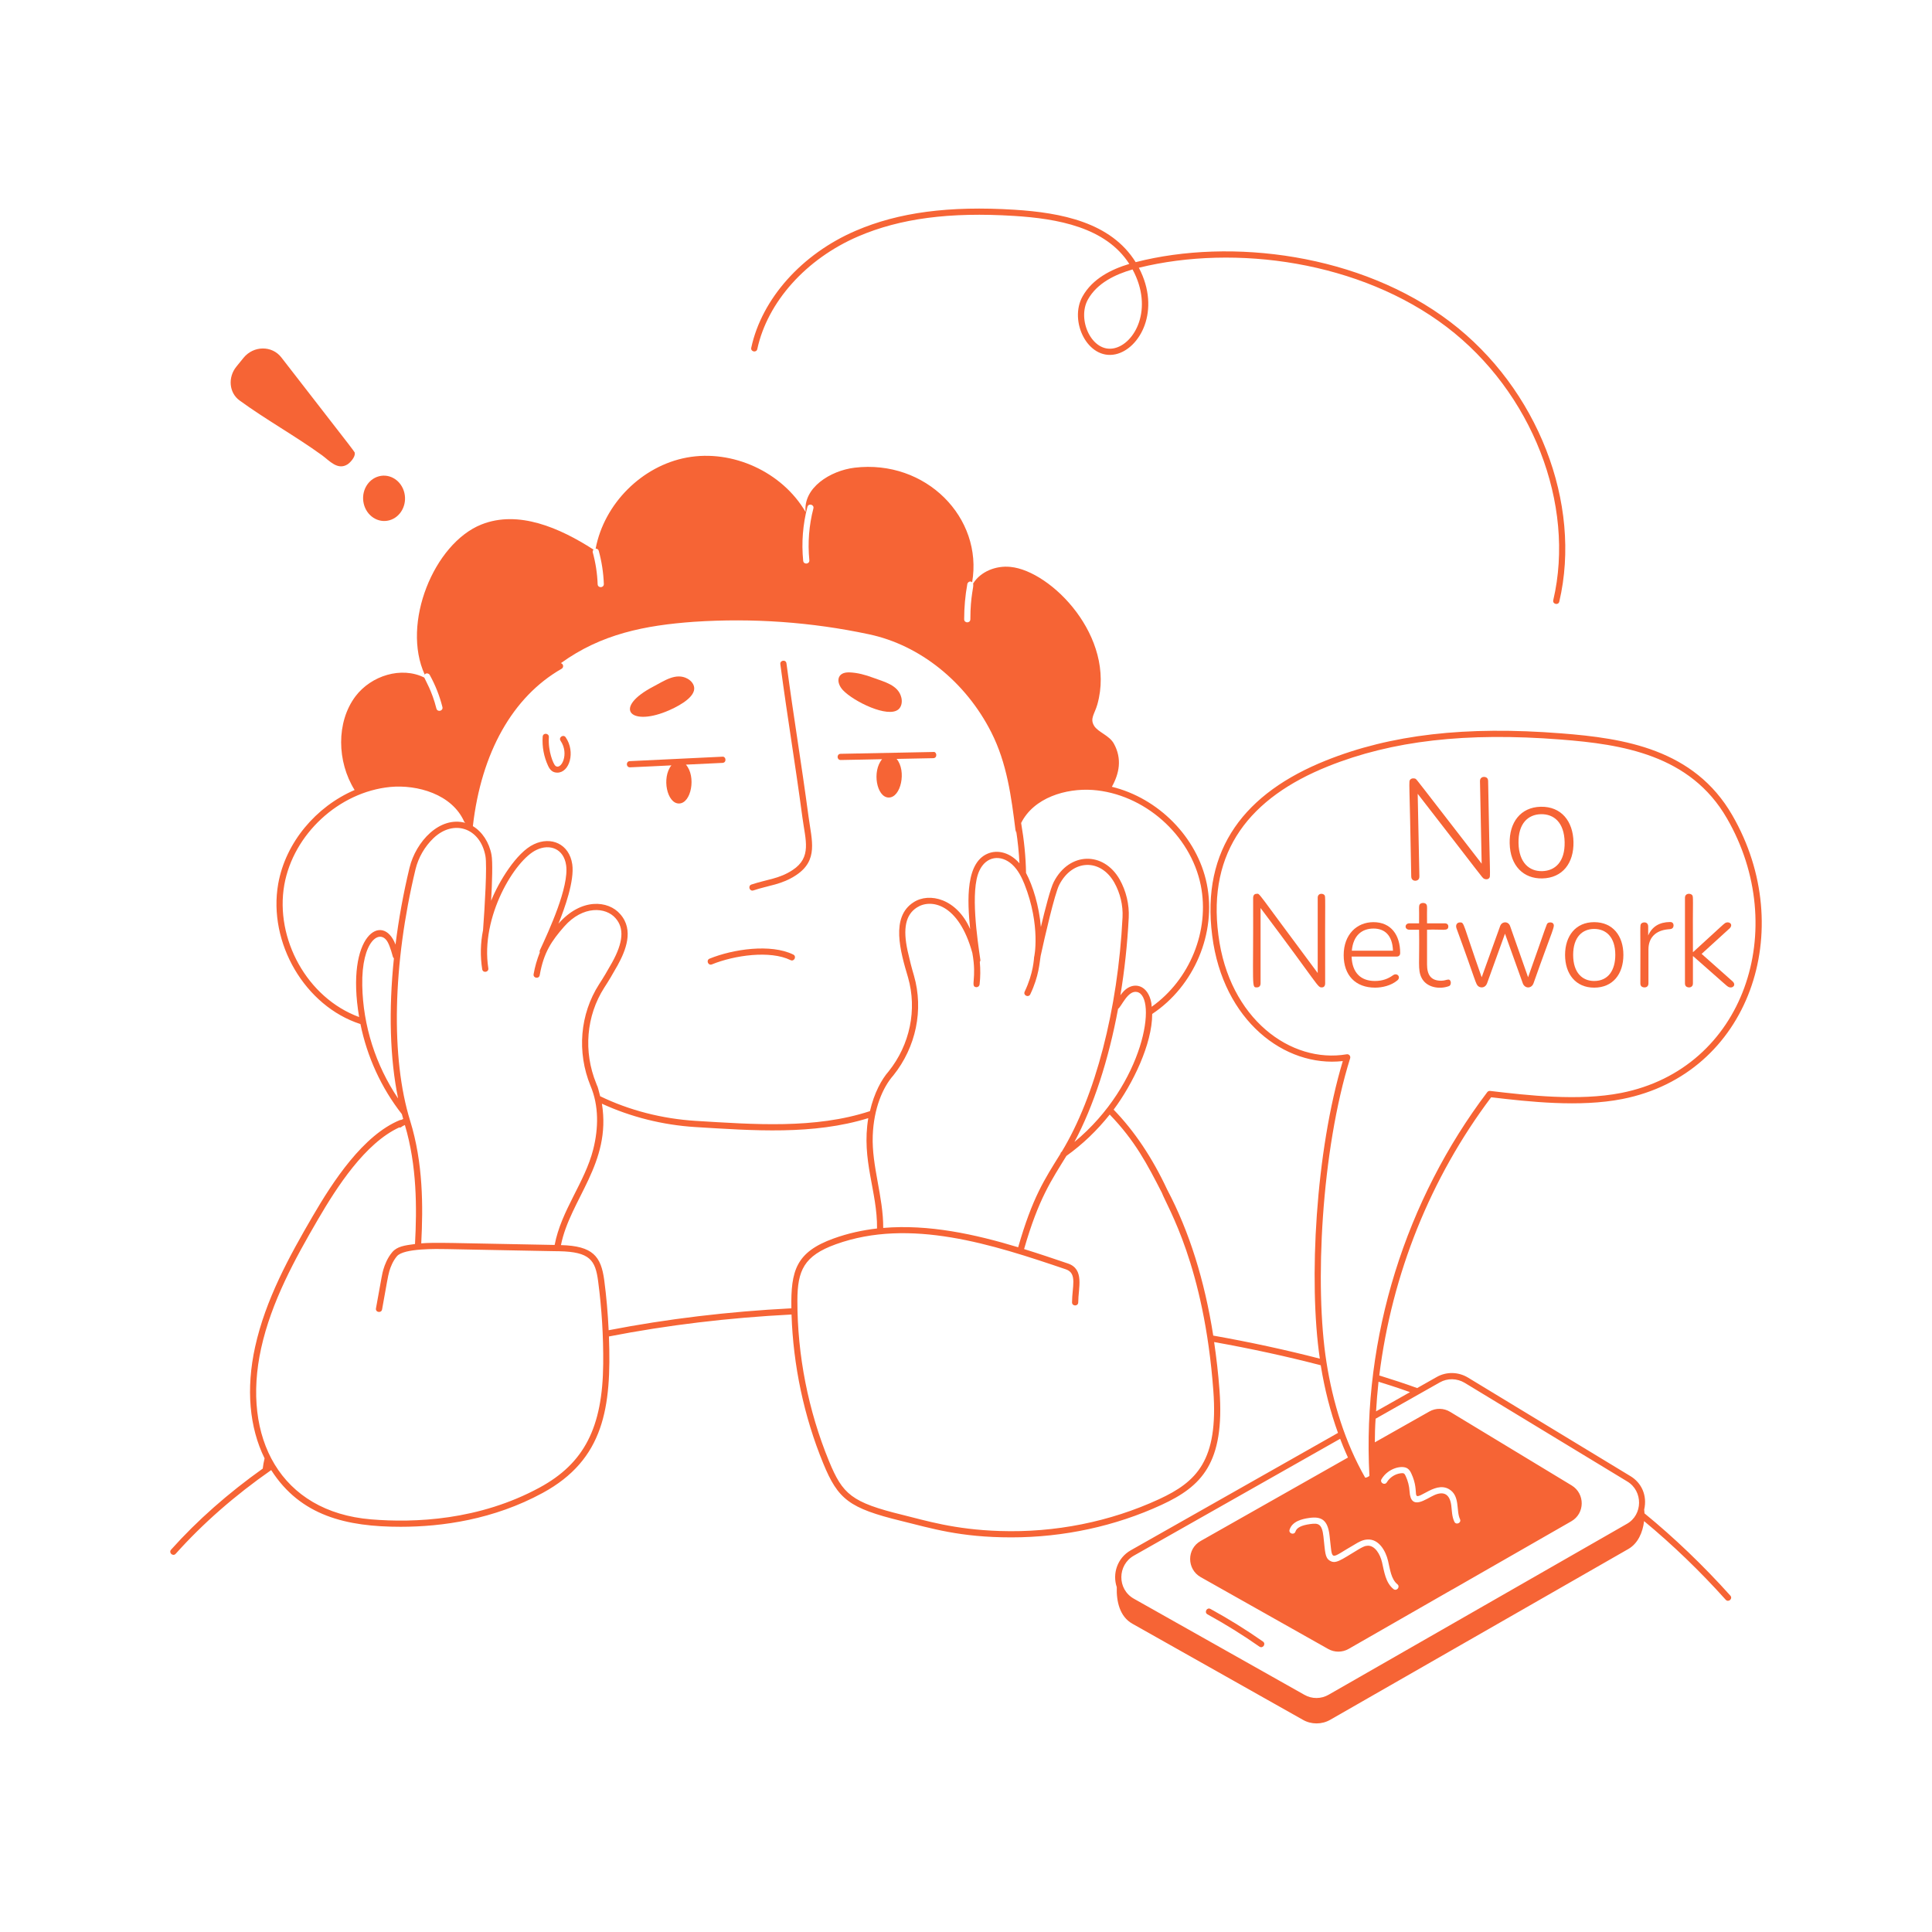 <svg width="156" height="156" viewBox="0 0 156 156" fill="none" xmlns="http://www.w3.org/2000/svg">
<path d="M60.837 71.896C62.08 71.481 63.12 71.436 64.278 70.667C66.1 69.465 65.545 67.865 65.289 65.959C64.653 61.222 64.142 58.325 63.503 53.564C63.459 53.229 62.964 53.307 63.008 53.63C63.641 58.352 64.151 61.242 64.794 66.026C65.037 67.846 65.565 69.219 64.002 70.25C62.929 70.962 61.947 71 60.678 71.421C60.369 71.524 60.517 72.002 60.837 71.896Z" fill="#F66435"/>
<path d="M53.773 57.459C54.54 57.152 56.036 56.42 56.056 55.606C56.065 55.265 55.81 54.963 55.51 54.799C54.581 54.291 53.624 54.983 52.773 55.427C49.502 57.131 50.834 58.638 53.773 57.459Z" fill="#F66435"/>
<path d="M72.546 57.277C72.806 57.055 72.86 56.664 72.781 56.331C72.537 55.301 71.382 55.053 70.483 54.717C69.881 54.493 69.242 54.315 68.591 54.292C67.546 54.255 67.483 55.113 68.07 55.734C68.925 56.637 71.697 58.005 72.546 57.277Z" fill="#F66435"/>
<path d="M45.264 59.816C45.987 60.878 45.313 62.21 44.849 61.841C44.689 61.711 44.239 60.661 44.318 59.517C44.34 59.194 43.843 59.142 43.819 59.483C43.764 60.287 43.914 61.098 44.252 61.829C44.409 62.17 44.619 62.387 45.002 62.387C45.988 62.387 46.483 60.717 45.677 59.535C45.494 59.262 45.076 59.541 45.264 59.816Z" fill="#F66435"/>
<path d="M50.864 61.958C50.965 61.958 54.314 61.8 54.213 61.797C53.413 62.799 53.858 64.879 54.82 64.879C55.82 64.879 56.226 62.683 55.383 61.741L58.343 61.599C58.688 61.583 58.633 61.056 58.318 61.1L50.852 61.459C50.529 61.474 50.541 61.958 50.864 61.958Z" fill="#F66435"/>
<path d="M67.88 61.367C67.981 61.367 71.326 61.302 71.226 61.301C70.398 62.279 70.784 64.37 71.746 64.397C72.746 64.425 73.213 62.243 72.398 61.278L75.359 61.219C75.717 61.211 75.649 60.657 75.35 60.719L67.876 60.867C67.547 60.874 67.554 61.367 67.88 61.367Z" fill="#F66435"/>
<path d="M57.484 77.869C59.303 77.129 62.187 76.719 63.831 77.525C64.127 77.671 64.348 77.222 64.05 77.075C62.235 76.186 59.189 76.636 57.296 77.406C56.992 77.529 57.176 77.996 57.484 77.869Z" fill="#F66435"/>
<path d="M97.741 129.915C97.451 129.755 97.211 130.195 97.501 130.353C98.94 131.142 100.35 132.018 101.692 132.957C101.963 133.144 102.25 132.737 101.979 132.547C100.623 131.598 99.197 130.712 97.741 129.915Z" fill="#F66435"/>
<path d="M107.047 61.413C100.575 64.011 96.962 68.51 97.882 75.567C98.75 82.413 103.732 86.202 108.425 85.677C106.231 92.96 105.649 103.457 106.57 109.705C103.84 108.999 100.95 108.373 97.964 107.843C97.263 103.372 96.023 99.425 94.254 96.073L94.252 96.071C93.049 93.487 91.59 91.316 89.921 89.598C91.459 87.542 93.038 84.299 93.035 81.871C96.431 79.621 98.244 75.33 97.445 71.376C96.676 67.587 93.511 64.438 89.779 63.529C90.375 62.456 90.617 61.272 89.94 60.045C89.57 59.375 88.68 59.135 88.35 58.615C87.98 58.015 88.39 57.655 88.61 56.865C90.13 51.417 84.869 46.092 81.59 45.775C80.429 45.653 79.172 46.143 78.572 47.124C78.661 47.365 78.35 48.047 78.352 50.002C78.352 50.336 77.852 50.334 77.852 50.003C77.851 49.05 77.937 48.093 78.107 47.159C78.132 47.024 78.264 46.933 78.398 46.958C78.439 46.966 78.464 46.997 78.495 47.021C79.394 41.807 74.76 37.078 69 37.765C67.04 38.005 64.84 39.385 65.05 41.345C63.16 38.105 59.14 36.265 55.46 36.945C51.826 37.615 48.779 40.682 48.095 44.3C48.207 44.299 48.313 44.355 48.344 44.468C48.585 45.344 48.724 46.247 48.757 47.152C48.769 47.484 48.269 47.502 48.257 47.17C48.226 46.303 48.093 45.439 47.862 44.6C47.839 44.516 47.872 44.44 47.925 44.379C45.208 42.627 41.851 41.155 38.86 42.355C35.046 43.885 32.392 50.336 34.298 54.479C34.318 54.452 34.328 54.419 34.359 54.402C34.478 54.337 34.632 54.379 34.699 54.499C35.152 55.315 35.496 56.186 35.723 57.089C35.803 57.411 35.319 57.529 35.238 57.211C34.88 55.785 34.345 54.932 34.258 54.711C32.406 53.787 29.972 54.556 28.71 56.215C27.133 58.306 27.207 61.503 28.633 63.79C25.525 65.124 23.061 68.018 22.464 71.362C21.626 76.133 24.635 81.25 29.104 82.688C29.641 85.327 30.781 87.834 32.449 89.962C32.484 90.092 32.52 90.22 32.557 90.347C32.499 90.375 32.566 90.355 32.38 90.434C32.357 90.436 32.334 90.424 32.311 90.433C29.322 91.645 26.872 95.417 25.247 98.206C23.357 101.448 21.442 104.934 20.599 108.755C19.852 112.145 20.137 115.267 21.363 117.755C21.292 118.057 21.244 118.329 21.215 118.583C18.426 120.568 15.93 122.762 13.814 125.128C13.594 125.375 13.966 125.708 14.187 125.461C16.378 123.01 18.976 120.74 21.898 118.703C24.266 122.409 27.988 123.281 32.351 123.281C35.691 123.281 39.855 122.701 43.815 120.549C48.789 117.848 49.381 113.622 49.168 107.913C53.878 106.995 58.835 106.4 63.912 106.141C64.044 110.246 64.917 114.381 66.476 118.17C67.667 121.065 68.56 121.779 72.773 122.809C75.217 123.407 77.503 124.136 81.66 124.136C85.882 124.136 90.057 123.234 93.792 121.509C97.009 120.023 98.906 118.15 98.469 112.25C98.37 110.912 98.219 109.622 98.035 108.364C101.024 108.898 103.917 109.528 106.643 110.238C106.956 112.176 107.426 114.01 108.037 115.7L91.307 125.177C90.213 125.795 89.807 127.073 90.174 128.156C90.137 129.313 90.415 130.533 91.43 131.105C91.45 131.115 105.2 138.865 105.2 138.865C105.88 139.255 106.73 139.255 107.41 138.865L131.48 125.075C132.251 124.632 132.645 123.743 132.752 122.823C135.044 124.723 137.261 126.85 139.343 129.172C139.563 129.416 139.938 129.087 139.716 128.838C137.529 126.401 135.197 124.171 132.784 122.196C132.782 122.093 132.769 121.994 132.76 121.894C133.025 120.739 132.534 119.721 131.65 119.191L118.529 111.231C117.749 110.762 116.783 110.745 116.006 111.188L114.43 112.08C113.415 111.709 112.401 111.384 111.37 111.062C112.388 102.873 115.503 95.113 120.404 88.6C123.438 88.957 127.538 89.421 130.998 88.74C141.28 86.719 145.208 75.049 139.877 65.83C136.794 60.478 131.133 59.61 126.07 59.216C118.341 58.608 112.296 59.307 107.047 61.413ZM86.754 92.21C88.297 89.315 89.511 85.589 90.28 81.455C90.54 81.314 91.06 79.939 91.806 80.098C93.474 80.441 92.425 87.522 86.754 92.21ZM85.724 92.999C85.666 93.04 85.633 93.101 85.623 93.166C84.334 95.242 83.374 96.669 82.212 100.711C78.741 99.66 74.985 98.837 71.316 99.15C71.329 96.648 70.376 94.137 70.47 91.704C70.549 89.492 71.285 87.794 72.135 86.832C73.967 84.544 74.59 81.537 73.8 78.784C73.614 78.16 73.445 77.502 73.284 76.772C72.89 74.964 73.129 73.854 74.036 73.275C75.155 72.546 77.414 72.94 78.512 76.949C78.897 79.047 78.328 79.651 78.82 79.709C78.83 79.71 78.84 79.71 78.849 79.71C78.974 79.71 79.082 79.617 79.097 79.489C79.168 78.883 79.169 78.275 79.115 77.672C79.148 77.623 79.167 77.563 79.158 77.5C78.933 75.925 78.321 71.919 79.077 70.31C79.627 69.115 80.814 68.984 81.713 69.791C82.215 70.243 82.514 70.882 82.718 71.387C84.056 74.752 83.503 77.351 83.503 77.251C83.482 77.37 83.465 78.547 82.738 80.069C82.595 80.37 83.048 80.582 83.19 80.285C83.904 78.788 83.936 77.707 84.025 77.199C84.346 75.713 85.164 72.144 85.532 71.44C86.602 69.368 88.861 69.305 89.972 71.258C90.451 72.109 90.688 73.106 90.64 74.063C90.263 81.537 88.44 88.526 85.731 92.994C85.728 92.996 85.726 92.998 85.724 92.999ZM96.955 71.475C97.696 75.143 96.071 79.114 92.991 81.293C92.98 81.196 92.986 81.099 92.968 81.001C92.703 79.496 91.53 79.235 90.758 80.013C90.671 80.101 90.572 80.223 90.469 80.359C90.802 78.337 91.032 76.233 91.14 74.088C91.192 73.037 90.932 71.945 90.408 71.012C89.115 68.739 86.35 68.765 85.088 71.21C84.823 71.717 84.391 73.393 84.046 74.85C83.903 73.161 83.404 71.53 82.847 70.487C82.827 69.193 82.694 67.862 82.452 66.454C83.475 64.402 86.074 63.635 88.222 63.785C92.373 64.087 96.127 67.393 96.955 71.475ZM65.194 40.931C65.275 40.609 65.761 40.737 65.677 41.057C65.322 42.422 65.212 43.826 65.351 45.231C65.383 45.561 64.887 45.612 64.853 45.28C64.709 43.817 64.823 42.353 65.194 40.931ZM56.06 50.205C60.77 49.895 65.52 50.225 70.16 51.215C74.29 52.085 77.98 55.065 80.04 59.125C81.307 61.63 81.656 64.296 82.01 67.145C82.02 67.185 82.02 67.235 82.02 67.275L82.043 67.033C82.185 67.955 82.274 68.842 82.317 69.71C81.592 68.873 80.68 68.641 79.948 68.856C77.913 69.472 78.111 72.773 78.335 75.019C77.258 72.56 75.039 72.028 73.766 72.854C71.902 74.043 72.69 76.81 73.32 78.924C74.064 81.519 73.476 84.359 71.753 86.509C71.188 87.148 70.581 88.255 70.244 89.719C65.803 91.177 60.851 90.787 56.185 90.506C53.459 90.338 50.791 89.647 48.46 88.515C48.169 87.365 48.271 87.875 48.142 87.481C47.093 84.913 47.336 82.023 48.789 79.752C49.124 79.242 49.466 78.668 49.869 77.946C50.505 76.788 51.22 75.1 50.08 73.812C49.112 72.688 46.919 72.492 45.091 74.585C45.594 73.35 46.397 71.11 46.208 69.789C45.965 68.13 44.49 67.514 43.116 68.168C41.699 68.819 40.246 71.249 39.657 72.731C39.737 71.248 39.794 69.571 39.686 69.02C39.499 68.007 38.93 67.156 38.182 66.706C38.861 60.772 41.397 56.261 45.344 54.002C45.535 53.893 45.503 53.608 45.289 53.546C48.543 51.19 52.069 50.49 56.06 50.205ZM44.785 100.524C36.24 100.366 35.154 100.305 34.013 100.395C34.17 97.386 34.167 93.893 33.119 90.501C31.546 85.432 31.708 77.837 33.553 70.184C33.781 69.245 34.293 68.358 34.993 67.686C36.618 66.124 38.774 66.834 39.195 69.113C39.343 69.872 39.141 73.274 39.003 75.106C38.793 76.148 38.769 77.209 38.936 78.26C38.989 78.591 39.482 78.508 39.43 78.182C38.772 74.04 41.587 69.421 43.328 68.621C44.4 68.112 45.52 68.532 45.712 69.86C45.963 71.609 44.327 75.145 43.593 76.73C43.566 76.789 43.567 76.853 43.585 76.91C43.362 77.473 43.191 78.056 43.087 78.658C43.029 78.984 43.522 79.071 43.579 78.744C43.903 76.882 44.559 75.954 45.558 74.811C47.068 73.098 48.921 73.233 49.703 74.141C50.413 74.943 50.327 76.076 49.432 77.704C49.036 78.414 48.699 78.978 48.37 79.481C46.827 81.89 46.569 84.952 47.679 87.671C48.364 89.283 48.331 91.102 47.898 92.814C47.219 95.487 45.316 97.728 44.785 100.524ZM37.712 66.482C37.707 66.48 37.702 66.478 37.698 66.476C37.703 66.476 37.707 66.476 37.712 66.476C37.712 66.478 37.712 66.48 37.712 66.482ZM22.956 71.449C23.688 67.352 27.363 63.954 31.503 63.544C33.694 63.337 36.501 64.127 37.482 66.346C37.503 66.394 37.545 66.421 37.587 66.446C35.509 65.864 33.581 67.951 33.067 70.067C32.564 72.154 32.189 74.237 31.936 76.269C30.925 73.609 27.869 75.453 28.998 82.122C24.793 80.579 22.192 75.797 22.956 71.449ZM29.251 79.577C29.18 75.947 30.696 74.936 31.315 76.091C31.52 76.47 31.696 77.166 31.73 77.276C31.742 77.319 31.777 77.344 31.807 77.374C31.373 81.561 31.483 85.483 32.145 88.697C30.335 86.012 29.313 82.821 29.251 79.577ZM43.577 120.11C38.691 122.764 33.478 122.974 29.962 122.682C22.63 122.074 19.497 116.073 21.087 108.862C21.914 105.112 23.809 101.666 25.678 98.458C27.2 95.848 29.485 92.296 32.241 91.032C32.253 91.033 32.262 91.044 32.274 91.044C32.426 91.044 32.398 90.957 32.653 90.859C32.665 90.855 32.68 90.847 32.693 90.841C33.669 94.129 33.666 97.524 33.51 100.449C32.663 100.558 32.061 100.645 31.669 101.11C31.283 101.568 31.069 102.119 30.957 102.502C30.854 102.852 30.847 102.937 30.358 105.644C30.299 105.972 30.792 106.052 30.851 105.732C31.206 103.764 31.326 103.018 31.436 102.642C31.535 102.306 31.721 101.824 32.051 101.433C32.598 100.784 35.261 100.844 36.099 100.859C38.192 100.9 45.446 101.043 44.999 101.029L45.143 101.031C47.635 101.079 48.072 101.757 48.295 103.444C48.588 105.651 48.726 107.901 48.706 110.131C48.658 115.266 47.172 118.157 43.577 120.11ZM49.146 107.41C49.081 106.06 48.968 104.711 48.791 103.379C48.533 101.437 47.871 100.603 45.294 100.536C46.038 96.827 49.384 93.939 48.601 89.118C50.906 90.181 53.499 90.841 56.155 91.005C60.824 91.29 65.664 91.66 70.109 90.284C69.541 93.695 70.85 96.201 70.817 99.194C69.637 99.329 68.467 99.585 67.321 99.998C64.269 101.097 63.848 102.604 63.9 105.641C58.821 105.899 53.861 106.495 49.146 107.41ZM93.583 121.055C89.636 122.878 85.184 123.771 80.72 123.621C77.035 123.502 74.759 122.78 72.892 122.323C68.75 121.31 68.043 120.663 66.938 117.98C65.261 113.902 64.378 109.418 64.385 105.011C64.391 102.585 64.912 101.397 67.491 100.468C73.478 98.31 80.149 100.485 86.07 102.495C87.004 102.812 86.566 103.914 86.562 105.158C86.561 105.49 87.061 105.493 87.062 105.159C87.066 103.983 87.585 102.481 86.231 102.022C85.101 101.638 83.914 101.237 82.691 100.857C83.865 96.766 84.915 95.281 86.107 93.335C87.428 92.392 88.6 91.26 89.605 89.994C91.652 92.116 92.633 94.002 93.813 96.305C94.259 97.48 97.223 102.176 97.971 112.287C98.389 117.928 96.63 119.647 93.583 121.055ZM116.255 111.623C116.871 111.27 117.644 111.283 118.27 111.659L131.391 119.62C132.685 120.395 132.658 122.324 131.356 123.048L107.283 136.84C106.68 137.192 105.93 137.196 105.323 136.847L91.553 129.087C90.188 128.316 90.226 126.362 91.553 125.612L108.21 116.176C108.545 117.061 108.798 117.588 108.842 117.689L96.95 124.425C95.81 125.065 95.82 126.705 96.95 127.345C114.877 137.449 103.034 130.774 107.24 133.145C107.75 133.435 108.38 133.435 108.89 133.145L117.26 128.345H117.27L126.88 122.835C127.98 122.205 128 120.615 126.91 119.945L117.1 114.005C116.58 113.685 115.93 113.675 115.41 113.975L111.012 116.462C111.015 115.809 111.026 115.284 111.074 114.555C111.176 114.497 114.708 112.498 114.606 112.556L116.255 111.623ZM112.077 126.024C112.241 126.718 112.327 127.511 112.832 127.921C113.087 128.13 112.773 128.515 112.515 128.309C111.873 127.786 111.774 126.917 111.591 126.14C111.432 125.473 111.021 124.808 110.462 124.808C110.361 124.839 110.309 124.735 109.671 125.119C108.222 125.993 107.845 126.314 107.367 126.012C106.976 125.762 107.005 125.321 106.861 124.059C106.743 123.025 106.446 122.972 105.793 123.061C105.082 123.159 104.704 123.351 104.604 123.665C104.502 123.978 104.027 123.829 104.128 123.514C104.344 122.832 105.142 122.646 105.724 122.566C106.707 122.427 107.216 122.732 107.357 124.002C107.622 126.172 107.287 125.9 109.413 124.691C109.687 124.526 110.03 124.32 110.426 124.309C111.333 124.258 111.884 125.216 112.077 126.024ZM111.552 119.432C112.083 118.542 113.213 118.278 113.646 118.57C113.802 118.674 113.89 118.83 113.954 118.969C114.722 120.602 113.804 121.237 115.153 120.5C115.733 120.182 116.397 119.886 117.008 120.247C117.912 120.785 117.562 121.983 117.886 122.66C118.029 122.961 117.576 123.173 117.434 122.876C117.232 122.453 117.238 121.999 117.185 121.57C117.068 120.628 116.567 120.388 115.807 120.726C115.134 121.026 113.913 122.022 113.817 120.434C113.794 120.004 113.684 119.571 113.501 119.181C113.409 118.983 113.354 118.925 113.112 118.958C112.652 119.011 112.219 119.291 111.981 119.688C111.811 119.971 111.383 119.718 111.552 119.432ZM113.85 112.409L111.11 113.96C111.154 113.192 111.219 112.402 111.309 111.568C112.89 112.061 113.222 112.186 113.85 112.409ZM139.443 66.08C144.577 74.953 140.891 86.285 130.902 88.25C127.463 88.925 123.335 88.442 120.32 88.087C120.234 88.078 120.145 88.113 120.091 88.184C113.54 96.837 109.972 107.928 110.574 119.175C110.429 119.276 110.319 119.318 110.232 119.315C108.611 116.478 107.617 113.25 107.107 109.996C106.133 103.869 106.685 92.915 109.018 85.45C109.073 85.278 108.928 85.096 108.738 85.129C104.228 85.896 99.236 82.265 98.379 75.503C97.489 68.689 100.956 64.397 107.233 61.877C112.409 59.8 118.383 59.116 126.031 59.714C130.967 60.099 136.482 60.938 139.443 66.08Z" fill="#F66435"/>
<path d="M114.527 71.017C114.583 70.955 114.61 70.866 114.608 70.751L114.472 64.096C119.859 71.032 119.643 70.839 119.824 70.95C119.932 71.016 120.144 71.028 120.244 70.901C120.372 70.736 120.295 71.013 120.159 63.073C120.157 62.958 120.126 62.872 120.068 62.815C119.921 62.675 119.494 62.675 119.502 63.086L119.638 69.738C114.435 63.024 114.412 62.958 114.309 62.892C114.21 62.829 113.974 62.825 113.872 62.947C113.729 63.118 113.818 62.895 113.951 70.764C113.959 71.185 114.386 71.173 114.527 71.017Z" fill="#F66435"/>
<path d="M124.41 65.142C122.77 65.176 121.865 66.42 121.899 68.088C121.936 69.936 123.04 70.959 124.528 70.929C126.181 70.895 127.086 69.675 127.051 67.983C127.017 66.312 126.068 65.109 124.41 65.142ZM126.337 67.998C126.369 69.585 125.572 70.319 124.516 70.341C123.505 70.361 122.646 69.684 122.613 68.073C122.581 66.499 123.382 65.763 124.423 65.742C125.457 65.721 126.304 66.395 126.337 67.998Z" fill="#F66435"/>
<path d="M106.399 72.49V78.568C101.256 71.678 101.764 72.173 101.459 72.173C101.302 72.173 101.185 72.272 101.185 72.511C101.212 79.812 101.039 79.727 101.49 79.727C101.684 79.727 101.785 79.598 101.785 79.4V73.318C106.614 79.731 106.361 79.727 106.737 79.727C106.887 79.727 107 79.632 107 79.4C106.973 72.187 107.065 72.396 106.921 72.252C106.79 72.122 106.399 72.113 106.399 72.49Z" fill="#F66435"/>
<path d="M110.897 74.46C109.556 74.46 108.496 75.456 108.496 77.125C108.496 78.749 109.447 79.748 111.034 79.748C111.618 79.748 112.316 79.578 112.794 79.189C113.165 78.93 112.829 78.501 112.478 78.747C112.084 79.033 111.623 79.21 111.013 79.21C109.904 79.21 109.18 78.571 109.136 77.24H112.762C112.943 77.24 113.057 77.144 113.057 76.946C113.057 75.502 112.321 74.46 110.897 74.46ZM109.153 76.766C109.264 75.524 109.973 74.976 110.908 74.976C111.779 74.976 112.43 75.485 112.477 76.766H109.153Z" fill="#F66435"/>
<path d="M116.955 79.095C116.801 79.095 116.654 79.189 116.365 79.189C115.528 79.189 115.227 78.702 115.227 77.873V75.07C116.477 75.011 116.944 75.23 116.944 74.807C116.944 74.656 116.85 74.554 116.649 74.554H115.227C115.203 73.288 115.284 73.123 115.143 72.99C115.023 72.878 114.776 72.889 114.669 72.99C114.527 73.122 114.608 73.289 114.584 74.554H113.805C113.401 74.554 113.386 75.07 113.805 75.07H114.584C114.631 77.739 114.466 78.29 114.774 78.931C115.165 79.746 116.232 79.903 116.976 79.632C117.212 79.579 117.201 79.095 116.955 79.095Z" fill="#F66435"/>
<path d="M124.982 74.533C124.86 74.621 124.939 74.551 123.386 78.91L121.937 74.786C121.795 74.362 121.261 74.381 121.126 74.786L119.639 78.911C118.071 74.474 118.256 74.481 117.882 74.481C117.664 74.481 117.502 74.669 117.608 74.965C119.221 79.356 119.142 79.475 119.383 79.647C119.579 79.788 119.935 79.769 120.073 79.4L121.521 75.391L122.959 79.4C123.122 79.833 123.655 79.847 123.823 79.4C125.427 74.842 125.603 74.8 125.393 74.554C125.309 74.456 125.082 74.461 124.982 74.533Z" fill="#F66435"/>
<path d="M126.372 77.104C126.372 78.652 127.239 79.748 128.721 79.748C130.235 79.748 131.081 78.646 131.081 77.104C131.081 75.579 130.239 74.46 128.721 74.46C127.231 74.46 126.372 75.57 126.372 77.104ZM128.721 75.007C129.666 75.007 130.428 75.639 130.428 77.104C130.428 78.312 129.88 79.21 128.721 79.21C127.798 79.21 127.025 78.576 127.025 77.104C127.025 75.656 127.777 75.007 128.721 75.007Z" fill="#F66435"/>
<path d="M133.104 79.4V76.671C133.104 75.686 133.708 75.134 134.673 75.039C134.774 75.022 134.952 75.047 135.063 74.928C135.179 74.804 135.178 74.42 134.831 74.449C134.013 74.462 133.409 74.796 133.083 75.536V74.817C133.083 74.398 132.661 74.439 132.535 74.565C132.387 74.712 132.478 74.648 132.451 79.4C132.451 79.505 132.479 79.586 132.535 79.642C132.662 79.769 133.104 79.81 133.104 79.4Z" fill="#F66435"/>
<path d="M136.696 79.4V77.209H136.717C139.494 79.654 139.413 79.597 139.53 79.669C139.863 79.872 140.236 79.552 139.898 79.242L137.398 77.022L139.677 74.944C139.988 74.602 139.563 74.345 139.282 74.544C139.116 74.661 139.146 74.655 136.717 76.872H136.696C136.668 72.397 136.763 72.394 136.612 72.252C136.469 72.119 136.053 72.109 136.053 72.5V79.4C136.053 79.505 136.081 79.586 136.138 79.642C136.269 79.774 136.696 79.803 136.696 79.4Z" fill="#F66435"/>
<path d="M26.003 36.761C26.586 37.186 27.259 38.005 28.067 37.492C28.257 37.372 28.684 36.919 28.644 36.608C28.617 36.438 29.204 37.222 22.714 28.856C21.957 27.882 20.465 27.903 19.661 28.896C19.468 29.132 19.277 29.371 19.084 29.607C18.392 30.46 18.486 31.711 19.343 32.335C21.465 33.883 23.837 35.195 26.003 36.761Z" fill="#F66435"/>
<path d="M31.428 42.015C32.334 41.775 32.883 40.782 32.652 39.8C32.422 38.819 31.502 38.218 30.596 38.458C29.687 38.699 29.14 39.691 29.371 40.673C29.602 41.654 30.522 42.257 31.428 42.015Z" fill="#F66435"/>
<path d="M125.906 48.577C127.766 40.642 124.151 31.358 117.113 26.001C109.859 20.48 99.407 19.194 91.699 21.168C89.703 17.953 85.689 17.173 81.911 16.935C76.632 16.606 72.561 17.143 69.1 18.63C64.749 20.499 61.514 24.119 60.66 28.078C60.59 28.4 61.078 28.51 61.148 28.184C61.969 24.381 65.092 20.895 69.297 19.088C72.683 17.634 76.68 17.108 81.879 17.434C85.374 17.654 89.277 18.338 91.185 21.31C89.731 21.747 88.213 22.501 87.411 23.934C86.297 25.922 87.821 29.087 90.065 28.609C92.033 28.186 93.768 25.069 91.957 21.619C99.77 19.699 109.846 21.098 116.81 26.398C123.696 31.64 127.236 40.714 125.419 48.463C125.342 48.784 125.832 48.899 125.906 48.577ZM89.961 28.12C88.173 28.51 86.934 25.808 87.847 24.178C88.59 22.852 90.053 22.157 91.448 21.755C93.174 24.952 91.622 27.764 89.961 28.12Z" fill="#F66435"/>
</svg>
